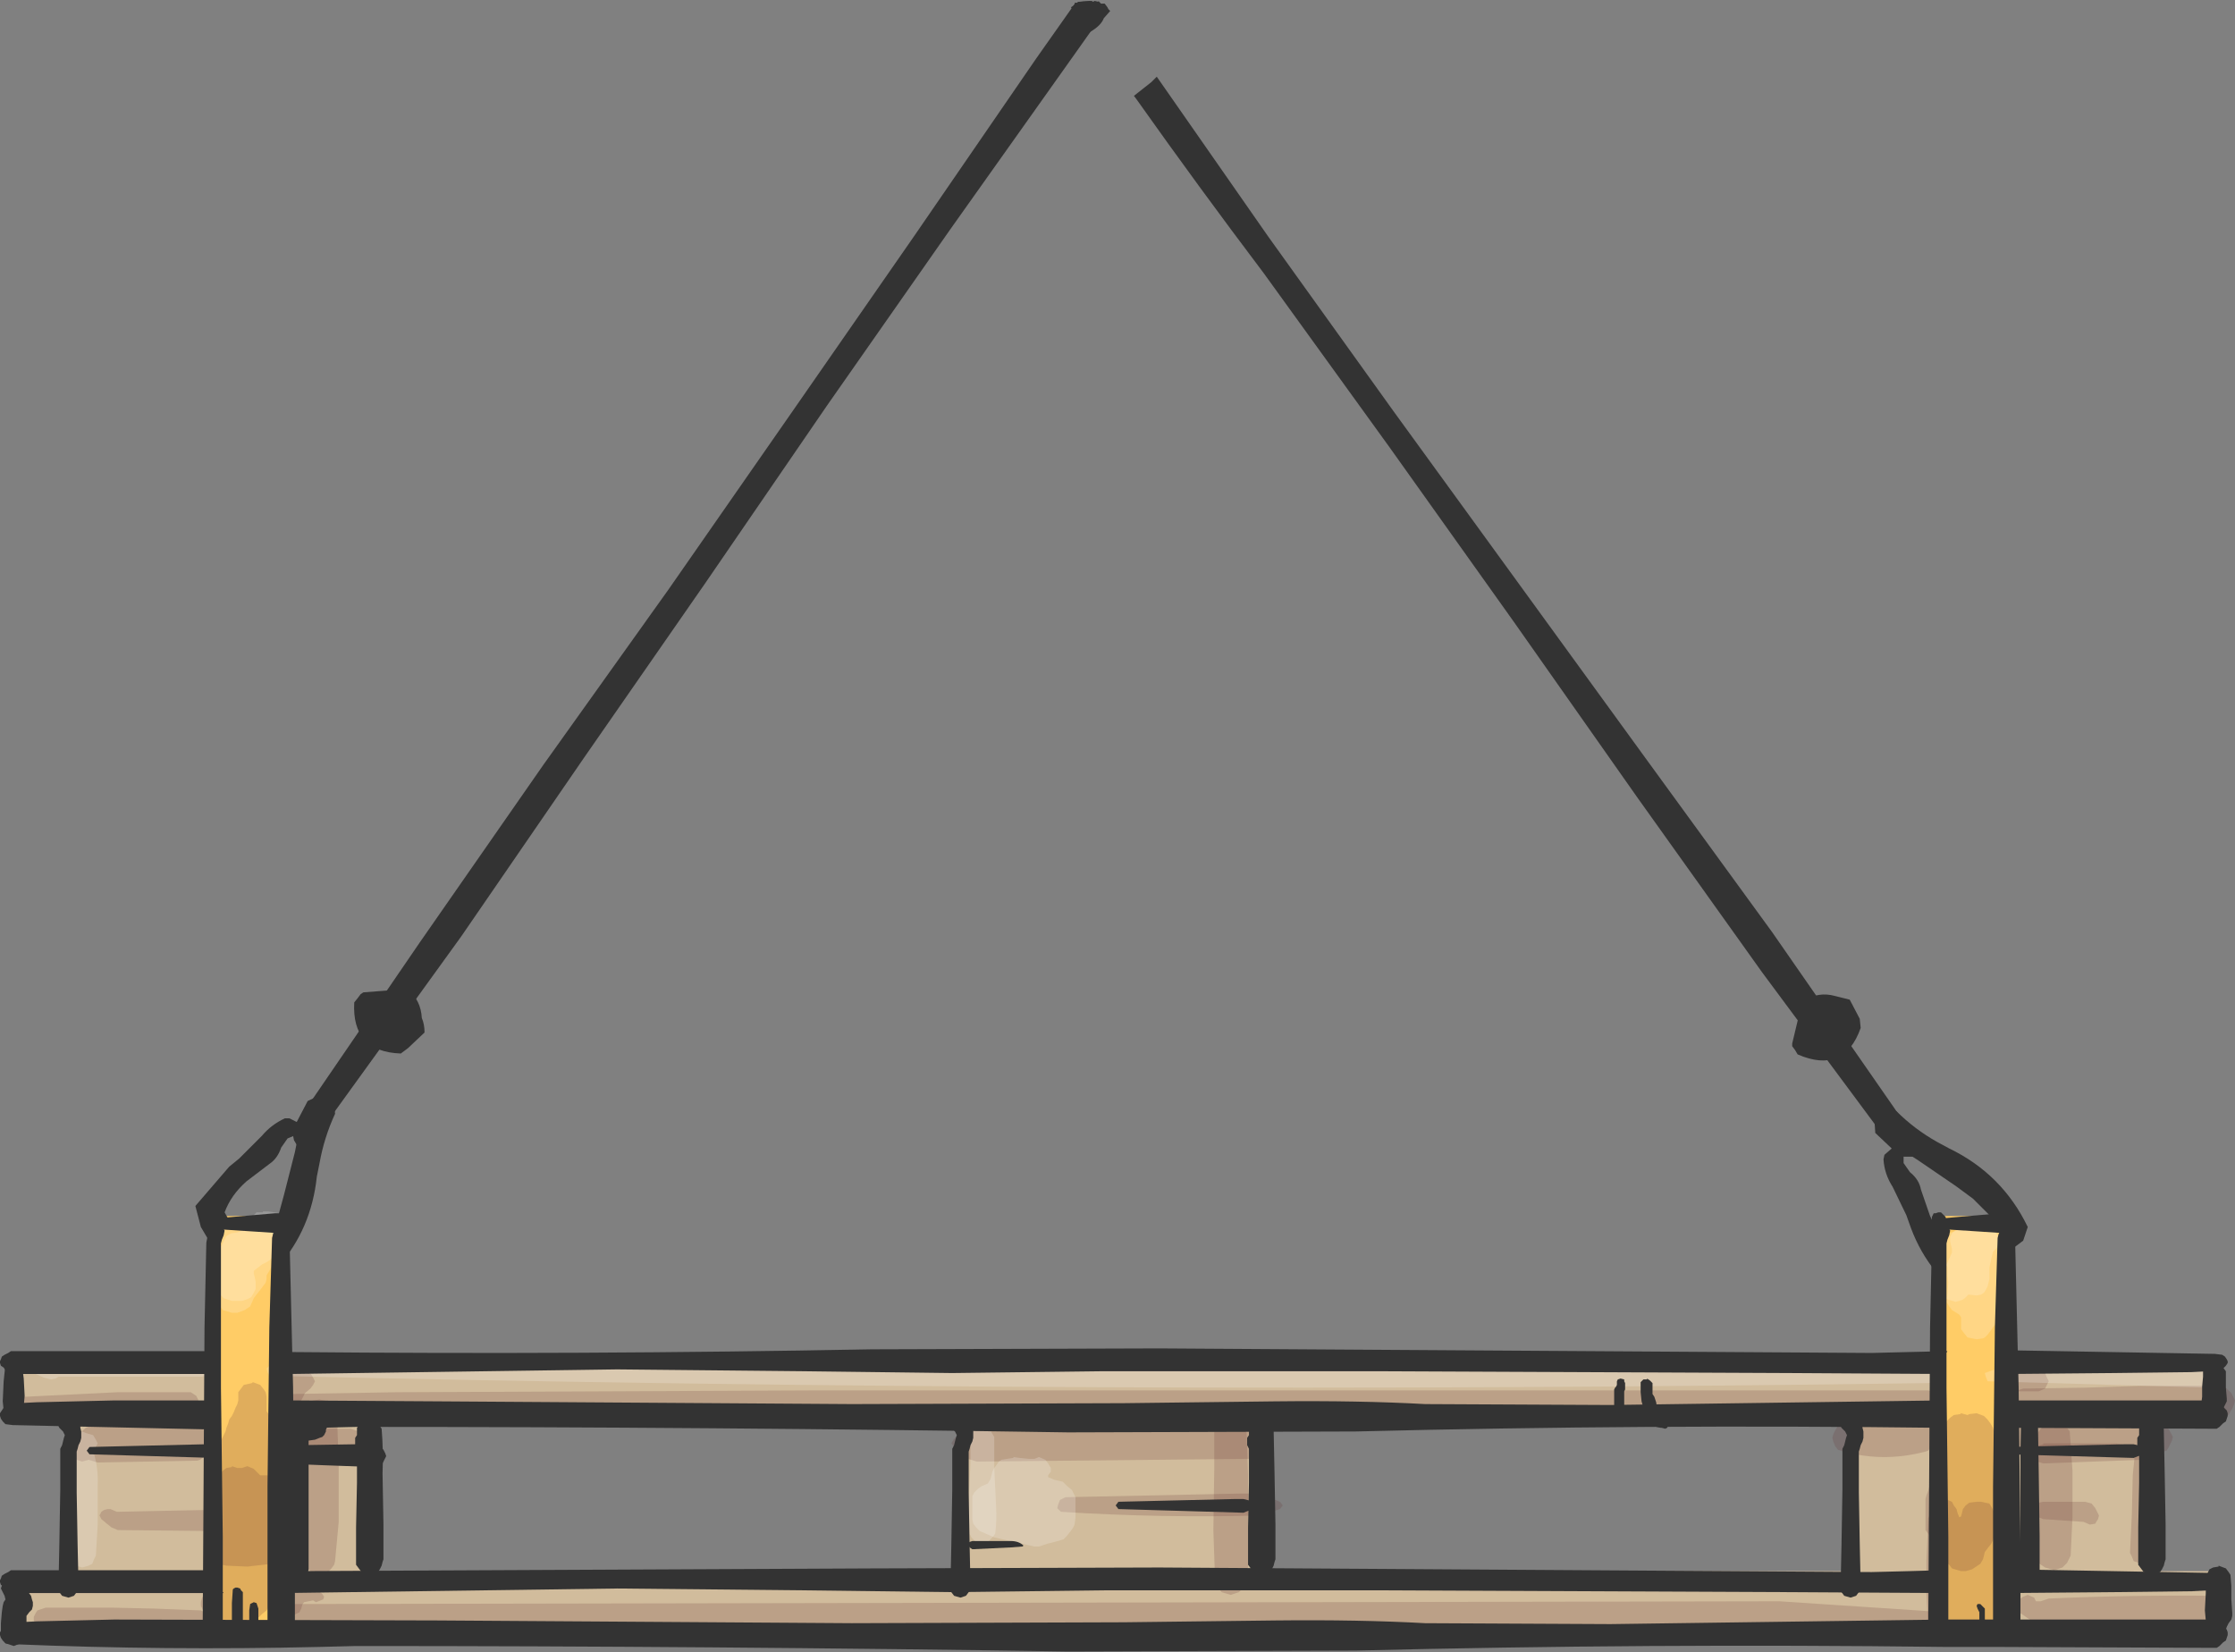 <?xml version="1.0" encoding="UTF-8" standalone="no"?>
<svg xmlns:xlink="http://www.w3.org/1999/xlink" height="90.5px" width="122.4px" xmlns="http://www.w3.org/2000/svg">
  <rect width="100%" height="100%" fill="#808080" stroke="none"/>
  <g transform="matrix(1.0, 0.0, 0.0, 1.0, 61.75, 46.45)">
    <path d="M59.4 31.55 L-60.8 31.55 -60.8 27.95 59.4 27.95 59.4 31.55" fill="#d1bc9c" fill-rule="evenodd" stroke="none"/>
    <path d="M59.4 43.2 L-60.8 43.2 -60.8 39.6 59.4 39.6 59.4 43.2" fill="#d1bc9c" fill-rule="evenodd" stroke="none"/>
    <path d="M-41.9 30.0 L-41.9 41.85 -58.0 41.85 -58.0 30.0 -41.9 30.0" fill="#d1bc9c" fill-rule="evenodd" stroke="none"/>
    <path d="M6.75 40.0 L-8.9 40.0 -8.9 30.0 6.75 30.0 6.75 40.0" fill="#d1bc9c" fill-rule="evenodd" stroke="none"/>
    <path d="M56.1 41.85 L40.0 41.85 40.0 30.0 56.1 30.0 56.1 41.85" fill="#d1bc9c" fill-rule="evenodd" stroke="none"/>
    <path d="M-46.8 20.15 L-46.8 42.8 -49.9 42.8 -49.9 20.15 -46.8 20.15" fill="#ffcc66" fill-rule="evenodd" stroke="none"/>
    <path d="M47.85 20.15 L47.85 42.8 44.75 42.8 44.75 20.15 47.85 20.15" fill="#ffcc66" fill-rule="evenodd" stroke="none"/>
    <path d="M-61.45 30.1 L-55.3 29.8 -51.3 29.8 -51.0 30.0 -50.9 30.2 -50.85 30.4 -50.95 30.6 -51.05 30.7 -51.3 30.8 -55.3 30.75 -61.45 30.6 -61.55 30.4 -61.6 30.2 -61.45 30.1" fill="#663333" fill-opacity="0.2" fill-rule="evenodd" stroke="none"/>
    <path d="M44.2 29.8 L44.35 30.05 44.45 30.25 44.4 30.45 44.35 30.65 44.25 30.8 44.15 30.9 43.85 30.95 -14.2 30.95 -17.3 31.0 Q-31.75 31.3 -46.15 30.65 L-46.35 30.45 -46.35 30.25 -46.2 30.05 -45.95 29.9 -40.0 29.8 -17.3 29.7 -11.65 29.7 43.85 29.7 44.2 29.8" fill="#663333" fill-opacity="0.2" fill-rule="evenodd" stroke="none"/>
    <path d="M60.2 29.6 L60.45 29.85 60.55 30.05 60.65 30.25 60.6 30.45 60.5 30.7 60.4 30.85 60.3 31.05 60.15 31.05 Q54.6 31.25 49.05 31.05 L48.6 30.9 48.4 30.7 48.2 30.55 47.5 30.35 47.45 30.25 47.6 30.2 48.3 30.05 48.55 29.85 48.75 29.7 49.05 29.6 52.45 29.55 55.55 29.45 59.8 29.45 60.2 29.6" fill="#663333" fill-opacity="0.2" fill-rule="evenodd" stroke="none"/>
    <path d="M49.75 41.25 L50.0 41.25 50.45 41.1 Q55.0 40.9 59.5 40.95 L59.85 41.1 60.05 41.3 60.2 41.55 60.2 41.75 60.15 41.95 60.0 42.15 59.8 42.3 59.5 42.35 50.3 42.35 49.9 42.5 49.55 42.35 48.9 41.9 48.8 41.75 48.8 41.5 48.85 41.3 48.9 41.1 49.05 41.0 49.3 40.9 49.65 41.05 49.75 41.25" fill="#663333" fill-opacity="0.2" fill-rule="evenodd" stroke="none"/>
    <path d="M44.15 42.05 L44.15 42.25 44.05 42.35 39.4 42.8 -45.65 42.8 -45.95 42.75 -46.35 42.6 -46.5 42.4 -46.55 42.2 -46.55 41.95 -46.5 41.75 -46.35 41.6 -46.2 41.55 -45.95 41.45 -45.65 41.45 -45.65 41.4 35.7 41.25 44.0 41.8 44.15 42.05" fill="#663333" fill-opacity="0.2" fill-rule="evenodd" stroke="none"/>
    <path d="M-53.3 41.65 L-50.75 41.75 -50.45 41.9 -50.35 42.1 -50.3 42.3 -50.4 42.5 -50.5 42.6 -50.75 42.7 -53.3 42.8 -55.55 42.85 -59.25 42.85 -59.7 42.7 -59.8 42.5 -59.9 42.3 -59.9 42.1 -59.8 41.9 -59.7 41.75 -59.55 41.7 -59.25 41.6 -55.55 41.6 -53.3 41.65" fill="#663333" fill-opacity="0.2" fill-rule="evenodd" stroke="none"/>
    <path d="M-50.1 36.4 L-50.0 36.65 -49.9 36.85 -50.0 37.05 -50.1 37.25 -50.45 37.4 -55.3 37.35 -55.65 37.2 -55.9 37.0 -56.2 36.75 -56.3 36.55 -56.2 36.35 -56.05 36.25 -55.85 36.2 -55.7 36.2 -55.35 36.35 -53.0 36.3 -50.45 36.25 -50.1 36.4" fill="#663333" fill-opacity="0.2" fill-rule="evenodd" stroke="none"/>
    <path d="M-44.25 30.2 L-43.75 30.3 -43.55 30.55 -43.4 30.75 -43.3 30.95 -43.2 33.7 -43.2 36.9 -43.4 39.05 -43.45 39.25 -43.6 39.45 -43.75 39.6 -43.9 39.65 -44.25 39.75 -44.75 39.6 -44.95 39.4 -45.1 39.2 -45.25 36.4 -45.2 33.25 -45.2 31.1 -45.2 30.9 -45.1 30.65 -44.95 30.45 -44.75 30.3 -44.6 30.25 -44.25 30.2" fill="#663333" fill-opacity="0.2" fill-rule="evenodd" stroke="none"/>
    <path d="M-50.4 32.1 L-50.35 32.3 -50.25 32.5 -50.25 32.75 -50.35 32.95 -50.45 33.15 -50.6 33.35 -50.8 33.5 -50.95 33.55 -56.4 33.65 -56.9 33.5 -57.25 33.6 -57.7 33.45 -57.9 33.2 -58.0 33.0 -58.0 32.8 -57.95 32.65 -57.5 32.15 -57.05 31.75 -56.75 31.6 -56.45 31.55 -56.4 31.5 -51.3 31.5 -50.8 31.65 -50.55 31.9 -50.4 32.1" fill="#663333" fill-opacity="0.2" fill-rule="evenodd" stroke="none"/>
    <path d="M-45.6 31.95 L-45.1 31.85 -45.1 31.8 -42.55 31.8 -42.1 31.95 -41.9 32.2 -41.8 32.35 -41.8 32.6 -41.8 32.8 -41.9 33.0 -42.1 33.25 -42.55 33.35 -43.8 33.45 -43.95 33.5 -44.25 33.6 -44.5 33.5 -44.65 33.45 -45.6 33.25 -45.7 33.0 -45.85 32.8 -45.85 32.6 -45.85 32.4 -45.7 32.15 -45.6 31.95" fill="#663333" fill-opacity="0.2" fill-rule="evenodd" stroke="none"/>
    <path d="M7.2 32.0 L7.35 32.25 7.45 32.45 7.4 32.65 7.35 32.85 7.3 33.1 7.05 33.3 6.85 33.45 6.5 33.45 -8.25 33.6 -8.75 33.45 -9.0 33.2 -9.25 33.0 -9.5 32.8 -9.65 32.6 -9.5 32.35 -9.25 32.15 -9.0 31.95 -8.75 31.75 -8.25 31.65 -8.25 31.6 5.95 31.7 6.95 31.8 7.2 32.0" fill="#663333" fill-opacity="0.2" fill-rule="evenodd" stroke="none"/>
    <path d="M5.65 30.8 L6.1 30.95 6.35 31.15 6.5 31.4 6.6 34.35 6.6 37.75 6.6 40.1 6.5 40.3 6.35 40.5 6.1 40.75 5.65 40.9 5.15 40.75 4.95 40.5 4.8 40.3 4.7 37.35 4.75 33.95 4.75 31.6 4.8 31.4 4.95 31.2 5.15 30.95 5.65 30.85 5.65 30.8" fill="#663333" fill-opacity="0.2" fill-rule="evenodd" stroke="none"/>
    <path d="M44.1 32.05 L44.2 32.25 44.2 32.45 44.1 32.65 43.95 32.85 43.85 33.0 43.7 33.05 Q41.25 33.7 38.9 32.95 L38.75 32.75 38.65 32.5 38.6 32.3 38.65 32.1 38.75 31.9 38.9 31.65 39.3 31.5 39.65 31.5 39.65 31.45 43.35 31.45 43.8 31.6 44.0 31.8 44.1 32.05" fill="#663333" fill-opacity="0.2" fill-rule="evenodd" stroke="none"/>
    <path d="M57.2 32.45 L57.1 32.65 57.0 32.85 56.9 33.0 56.75 33.05 48.75 33.15 48.25 33.0 48.05 32.8 47.9 32.6 47.9 32.35 47.9 32.15 48.0 31.95 48.1 31.75 48.25 31.6 48.4 31.55 48.75 31.5 48.75 31.45 56.4 31.45 56.8 31.6 57.0 31.8 57.15 32.05 57.25 32.25 57.2 32.45" fill="#663333" fill-opacity="0.2" fill-rule="evenodd" stroke="none"/>
    <path d="M51.15 31.5 L51.45 31.75 51.6 31.95 51.75 34.1 51.75 36.65 51.65 38.75 51.55 38.95 51.45 39.15 51.2 39.4 50.75 39.55 50.25 39.4 49.95 39.2 49.8 38.95 49.7 36.85 49.7 34.3 49.8 32.15 49.9 31.95 50.05 31.75 50.25 31.5 50.7 31.4 50.75 31.4 51.15 31.5" fill="#663333" fill-opacity="0.2" fill-rule="evenodd" stroke="none"/>
    <path d="M55.9 32.8 L56.1 34.9 56.1 37.05 56.2 38.55 56.1 38.75 55.95 38.95 55.8 39.1 55.55 39.2 55.1 39.05 55.0 38.8 54.9 38.6 55.0 36.5 55.05 34.35 55.2 32.85 55.3 32.7 55.55 32.6 55.7 32.6 55.9 32.8" fill="#663333" fill-opacity="0.2" fill-rule="evenodd" stroke="none"/>
    <path d="M55.95 32.95 L56.1 33.15 55.95 33.35 55.55 33.5 50.15 33.7 49.8 33.6 49.65 33.35 49.6 33.15 49.65 32.95 49.8 32.75 50.15 32.65 50.15 32.6 54.15 32.6 55.95 32.95" fill="#663333" fill-opacity="0.2" fill-rule="evenodd" stroke="none"/>
    <path d="M52.8 35.9 L53.0 36.15 53.1 36.35 53.2 36.55 53.15 36.75 53.05 36.9 53.0 37.0 52.7 37.05 52.35 36.9 50.15 36.75 49.75 36.6 49.3 36.4 49.35 36.25 49.6 36.0 49.9 35.85 50.15 35.8 52.45 35.8 52.8 35.9" fill="#663333" fill-opacity="0.2" fill-rule="evenodd" stroke="none"/>
    <path d="M6.8 35.35 L7.35 35.4 7.7 35.55 8.35 35.8 8.5 36.0 8.35 36.2 7.7 36.4 7.35 36.55 Q1.85 36.7 -3.65 36.35 L-3.85 36.15 -3.8 35.95 -3.7 35.7 -3.4 35.55 6.15 35.35 6.8 35.35" fill="#663333" fill-opacity="0.2" fill-rule="evenodd" stroke="none"/>
    <path d="M-45.05 28.6 L-44.75 28.75 -44.6 29.0 -44.5 29.2 -44.6 29.4 -44.75 29.6 -45.05 29.85 -45.15 30.05 -45.25 30.25 -45.3 30.4 -45.35 30.45 -45.65 30.55 -46.0 30.4 -46.15 30.2 -46.2 29.95 -46.2 29.75 -46.2 29.55 -46.2 29.1 -46.2 28.9 -46.15 28.7 -46.0 28.5 -45.65 28.4 -45.65 28.35 -45.3 28.5 -45.05 28.6" fill="#663333" fill-opacity="0.2" fill-rule="evenodd" stroke="none"/>
    <path d="M47.9 29.2 L47.9 28.95 47.9 28.75 47.9 28.55 47.95 28.35 48.1 28.2 48.2 28.15 48.45 28.1 48.45 28.05 48.75 28.05 49.1 28.2 49.3 28.4 49.45 28.5 49.9 28.6 50.25 28.75 50.35 29.0 50.45 29.2 50.35 29.4 50.25 29.6 49.9 29.75 49.05 29.75 48.75 29.75 48.45 29.75 48.1 29.6 47.9 29.4 47.9 29.2" fill="#663333" fill-opacity="0.2" fill-rule="evenodd" stroke="none"/>
    <path d="M-44.0 41.0 L-44.05 41.15 -44.45 41.3 -44.6 41.2 -45.1 41.3 -45.2 41.45 -45.25 41.65 -45.35 41.85 -45.65 42.0 -46.0 41.85 -46.05 41.65 -46.15 41.45 -46.2 41.25 -46.2 41.0 -46.2 40.8 -46.15 40.6 -46.0 40.4 -45.65 40.3 -45.65 40.25 -45.3 40.35 -44.35 40.6 -44.1 40.85 -44.0 41.0" fill="#663333" fill-opacity="0.2" fill-rule="evenodd" stroke="none"/>
    <path d="M-48.75 33.95 L-48.5 33.95 -48.2 33.85 -47.85 34.0 -47.65 34.2 -47.5 34.35 -47.35 34.35 -47.05 34.35 -46.65 34.5 -46.45 34.75 -46.35 34.95 -46.3 35.15 -46.3 35.35 -46.3 35.55 -46.2 35.75 -46.05 36.0 Q-45.95 36.4 -46.0 36.85 L-46.0 37.9 -46.05 39.2 -46.05 39.6 -46.15 39.8 -46.3 40.05 -46.3 40.25 -46.35 40.45 -46.6 40.85 -46.75 41.1 -46.9 41.3 -47.15 41.75 -47.4 41.95 -47.55 42.1 -47.95 42.25 -48.15 42.35 -49.35 42.5 -49.6 42.5 -50.1 42.35 -50.35 42.15 -50.55 41.95 -50.65 41.7 -50.75 41.5 -50.75 41.3 -50.7 41.1 -50.6 40.9 -50.4 40.65 -49.85 40.45 -49.8 40.25 -49.9 40.05 -50.2 39.8 -50.35 39.6 -50.35 39.2 -50.35 38.75 -50.35 38.1 -50.35 37.9 -50.2 37.5 -50.05 37.05 -49.85 36.4 -49.75 36.2 -49.75 35.8 -49.75 35.35 -49.75 34.7 -49.75 34.5 -49.7 34.3 -49.55 34.1 -49.35 33.95 -49.05 33.9 -49.05 33.85 -48.75 33.95" fill="#663333" fill-opacity="0.2" fill-rule="evenodd" stroke="none"/>
    <path d="M-48.85 30.65 L-48.75 30.45 -48.7 30.25 -48.7 30.05 -48.7 29.8 -48.55 29.6 -48.4 29.4 -47.95 29.3 -47.9 29.25 -47.5 29.4 -47.3 29.65 -47.2 29.8 -47.15 30.05 -47.15 30.25 -47.15 30.45 -47.15 30.65 -47.15 30.85 -46.95 31.1 -46.7 31.3 -46.65 31.5 -46.55 31.75 -46.5 31.95 -46.5 34.1 -46.5 36.65 -46.65 38.75 -46.75 38.95 -46.9 39.2 -48.2 39.35 -49.35 39.3 -49.85 39.2 -49.95 38.95 -50.25 38.75 -50.4 38.55 -50.4 37.25 -50.4 35.8 -50.4 34.1 -50.35 33.85 -50.25 33.65 -50.2 33.45 -50.05 33.0 -49.9 32.8 -49.75 32.6 -49.6 32.35 -49.5 32.15 -49.4 31.95 -49.35 31.75 -49.25 31.5 -49.2 31.3 -49.05 31.1 -48.95 30.9 -48.85 30.65" fill="#663333" fill-opacity="0.2" fill-rule="evenodd" stroke="none"/>
    <path d="M44.15 36.05 L44.3 35.85 44.5 35.7 44.75 35.65 44.8 35.65 45.15 35.8 45.25 36.0 45.4 36.2 45.45 36.4 45.55 36.65 45.65 36.6 45.7 36.4 45.75 36.2 45.9 36.0 46.1 35.85 46.5 35.8 46.75 35.8 47.2 35.9 47.35 36.15 47.45 36.35 47.5 36.55 47.55 36.75 47.55 37.0 47.55 37.2 47.55 37.4 47.55 37.6 47.65 37.85 47.75 38.05 47.85 38.9 47.8 39.95 47.8 40.6 47.8 41.0 47.8 41.2 47.7 41.45 47.55 41.65 47.55 41.85 47.55 42.1 47.55 42.3 47.45 42.5 47.3 42.7 47.2 42.85 47.1 42.9 46.75 43.0 46.25 42.85 46.05 42.65 45.65 42.7 45.2 42.65 45.05 42.85 44.85 43.1 44.5 43.2 44.05 43.1 43.85 42.85 43.75 40.75 43.75 39.05 43.85 36.7 43.95 36.5 44.05 36.25 44.15 36.05" fill="#663333" fill-opacity="0.2" fill-rule="evenodd" stroke="none"/>
    <path d="M45.25 31.05 L45.6 31.0 45.65 30.95 46.0 31.05 46.1 31.0 46.5 30.95 46.9 31.1 47.1 31.3 47.25 31.5 47.4 31.75 47.45 31.95 47.5 32.15 47.55 32.35 47.6 32.6 47.75 32.8 47.85 33.65 47.8 34.7 47.8 36.0 47.8 36.4 47.7 36.85 47.6 37.05 47.55 37.25 47.45 37.7 47.4 37.9 47.3 38.1 47.1 38.35 46.95 38.55 46.9 38.75 46.85 38.95 46.7 39.2 46.4 39.4 46.25 39.5 45.9 39.6 45.65 39.6 45.15 39.45 45.0 39.25 44.7 39.05 44.55 38.8 44.55 38.6 44.55 38.4 44.55 38.2 44.55 37.95 44.5 37.9 44.0 37.75 43.85 37.55 43.7 37.35 43.7 36.9 43.7 36.7 43.7 36.5 43.7 36.05 43.7 35.65 43.75 35.45 43.85 35.2 43.9 35.0 44.0 34.8 44.0 34.55 44.0 34.35 44.0 34.15 44.05 33.95 44.15 33.75 44.25 33.5 44.3 33.3 44.3 33.1 44.3 32.9 44.4 32.65 44.5 32.45 44.55 32.25 44.55 32.0 44.55 31.8 44.7 31.6 44.85 31.4 45.05 31.2 45.25 31.05" fill="#663333" fill-opacity="0.2" fill-rule="evenodd" stroke="none"/>
    <path d="M-47.0 20.8 L-46.85 21.05 -46.8 21.25 -46.75 21.45 -46.7 21.65 -46.7 21.9 -46.7 22.1 -46.8 22.3 -46.9 22.5 -47.1 22.65 -47.4 22.8 -47.85 23.15 -47.85 23.3 -47.8 23.5 -47.75 23.75 -47.75 23.95 -47.75 24.15 -47.85 24.35 -48.0 24.6 -48.2 24.7 -48.5 24.8 -49.05 24.8 -49.5 24.65 -49.7 24.45 -49.85 24.25 -49.95 24.0 -50.1 23.8 -50.2 23.6 -50.25 23.4 -50.4 23.15 -50.4 22.95 -50.4 22.75 -50.4 22.5 -50.4 22.3 -50.4 22.1 -50.35 21.9 -50.25 21.7 -49.9 21.25 -49.5 20.9 -49.4 20.85 -49.05 20.75 -48.75 20.75 -48.5 20.7 -47.35 20.7 -47.0 20.8" fill="#ffffff" fill-opacity="0.2" fill-rule="evenodd" stroke="none"/>
    <path d="M-46.2 20.05 L-45.85 20.2 -45.7 20.4 -45.6 20.6 -45.5 20.8 -45.55 21.0 -45.8 21.15 -46.2 21.3 -46.8 21.45 -46.8 21.65 -46.8 21.9 -46.85 22.1 -46.85 22.3 -46.9 22.75 -46.9 22.95 -47.0 23.15 -47.15 23.4 -47.15 23.6 -47.2 23.8 -47.35 24.0 -47.5 24.2 -47.7 24.45 -47.85 24.65 -48.05 25.1 -48.35 25.3 -48.75 25.45 -49.05 25.45 -49.55 25.3 -49.7 25.1 -49.8 24.85 -49.9 24.65 -50.05 24.45 -50.2 24.25 -50.2 24.0 -50.2 23.8 -50.2 23.6 -50.15 23.4 -50.1 22.95 -50.05 22.75 -49.9 22.5 -49.85 22.3 -49.75 22.1 -49.7 21.9 -49.55 21.65 -49.45 21.45 -49.35 21.25 -49.1 21.1 -48.75 21.05 -48.5 20.95 -48.4 20.75 -48.25 20.55 -48.1 20.35 -47.9 20.15 -47.7 19.95 -47.35 19.95 -47.35 19.9 -47.05 19.9 -46.7 19.95 -46.2 20.05" fill="#ffffff" fill-opacity="0.2" fill-rule="evenodd" stroke="none"/>
    <path d="M44.55 21.45 L44.65 21.25 44.8 21.15 45.4 20.95 45.6 20.8 45.75 20.7 45.9 20.65 46.2 20.6 46.2 20.55 46.55 20.7 46.75 20.9 46.9 21.05 46.95 21.05 47.35 20.95 47.75 21.1 47.95 21.35 48.1 21.55 48.15 21.75 48.2 21.95 48.2 22.4 48.2 22.6 48.15 22.8 48.05 23.0 47.85 23.85 47.8 24.3 47.8 25.15 47.8 25.55 47.75 25.75 47.25 26.45 47.1 26.65 46.95 26.8 46.85 26.85 46.5 26.9 46.0 26.8 45.8 26.55 45.65 26.35 45.65 26.15 45.65 25.95 45.65 25.7 45.55 25.55 45.15 25.3 45.0 25.1 44.85 24.85 44.9 24.45 44.95 23.8 44.9 23.4 44.9 22.95 44.8 22.75 44.55 22.5 44.45 22.3 44.4 22.1 44.45 21.9 44.55 21.65 44.55 21.45" fill="#ffffff" fill-opacity="0.2" fill-rule="evenodd" stroke="none"/>
    <path d="M45.05 21.3 L45.15 21.1 45.35 20.9 45.55 20.75 45.9 20.7 46.75 20.7 47.2 20.8 47.55 21.05 47.65 21.25 47.75 21.45 47.7 21.65 47.6 21.9 47.4 22.1 47.35 22.3 47.3 22.5 47.25 22.75 47.2 22.95 47.2 23.15 47.2 23.4 47.2 23.6 47.15 23.8 47.1 24.0 47.0 24.2 46.9 24.35 46.75 24.45 46.5 24.5 46.05 24.45 45.85 24.65 45.7 24.75 45.35 24.85 44.85 24.7 44.7 24.5 44.6 24.3 44.5 24.1 44.5 23.85 44.5 23.65 44.55 23.45 44.55 23.25 44.7 23.0 44.85 22.8 44.95 22.6 45.15 22.15 45.15 21.95 45.1 21.75 45.05 21.55 45.05 21.3" fill="#ffffff" fill-opacity="0.2" fill-rule="evenodd" stroke="none"/>
    <path d="M-50.2 28.05 L-50.05 28.25 -50.15 28.45 -50.25 28.7 -50.35 28.85 -50.45 28.9 -50.75 28.95 -58.55 28.95 -58.7 29.05 -58.95 29.1 -59.35 29.0 -59.8 28.8 -60.2 28.7 -60.3 28.45 -60.3 28.25 -60.25 28.05 -60.1 27.95 -59.8 27.85 -59.25 27.85 -58.9 27.9 -58.75 27.9 -58.7 27.85 -58.4 27.75 -52.75 27.75 -52.75 27.7 -50.75 27.7 -50.4 27.85 -50.2 28.05" fill="#ffffff" fill-opacity="0.2" fill-rule="evenodd" stroke="none"/>
    <path d="M44.7 28.35 L44.8 28.55 44.8 28.75 44.7 28.95 44.6 29.1 44.5 29.2 44.2 29.25 43.85 29.3 Q-1.65 29.95 -47.0 28.9 L-47.1 28.7 -47.15 28.5 -47.0 28.35 -46.8 28.3 -34.9 27.9 17.0 27.9 42.5 27.7 44.55 28.1 44.7 28.35" fill="#ffffff" fill-opacity="0.2" fill-rule="evenodd" stroke="none"/>
    <path d="M59.6 28.4 L59.75 28.6 59.8 28.85 59.8 29.05 59.7 29.25 59.65 29.4 59.5 29.45 59.25 29.55 47.1 29.2 47.0 28.95 46.95 28.75 Q48.45 28.15 50.15 28.2 L56.4 28.25 59.25 28.25 59.6 28.4" fill="#ffffff" fill-opacity="0.2" fill-rule="evenodd" stroke="none"/>
    <path d="M-56.5 32.4 L-56.4 32.6 -56.5 32.8 -56.65 33.0 Q-56.35 33.95 -56.4 34.95 L-56.4 37.05 -56.5 38.75 -56.6 38.95 -56.7 39.2 -56.9 39.3 -57.25 39.4 -57.75 39.25 -57.95 39.05 -58.1 38.8 -58.1 37.1 -58.1 35.0 -58.2 33.1 -58.1 32.85 -58.05 32.65 -57.9 32.45 -57.7 32.1 -57.55 32.05 -57.3 32.0 -57.25 31.95 -57.0 32.05 -56.65 32.15 -56.5 32.4" fill="#ffffff" fill-opacity="0.2" fill-rule="evenodd" stroke="none"/>
    <path d="M-7.3 32.25 L-7.3 33.95 -7.2 36.05 Q-7.15 36.8 -7.25 37.55 L-7.4 37.75 -7.6 37.95 -7.95 38.1 -8.35 37.95 -8.55 37.75 -8.65 37.55 -8.7 35.85 -8.6 33.7 -8.6 32.25 -8.5 32.05 -8.35 31.8 -7.95 31.7 -7.95 31.65 -7.6 31.8 -7.45 32.0 -7.3 32.25" fill="#ffffff" fill-opacity="0.2" fill-rule="evenodd" stroke="none"/>
    <path d="M-7.05 33.6 L-6.9 33.5 -6.6 33.45 -6.25 33.4 -6.25 33.35 -5.9 33.4 -5.4 33.45 -5.1 33.45 -4.85 33.35 -4.5 33.5 -4.35 33.7 -4.2 33.95 -4.2 34.15 -4.35 34.35 -4.35 34.45 -4.0 34.6 -3.55 34.7 -3.3 34.95 -3.05 35.15 -2.95 35.35 -2.85 35.55 -2.85 35.8 -2.85 36.0 -2.85 36.4 -2.85 36.65 -2.9 37.05 -3.0 37.25 -3.15 37.45 -3.35 37.7 -3.5 37.85 -3.65 37.9 -4.0 38.0 -4.4 38.1 -4.85 38.25 -5.1 38.25 -7.3 37.75 -8.1 37.4 -8.3 37.2 -8.45 37.0 -8.5 36.75 -8.5 36.55 -8.5 36.15 -8.5 35.9 -8.5 35.5 -8.4 35.3 -8.2 35.1 -8.0 34.95 -7.65 34.8 -7.5 34.55 -7.45 34.35 -7.4 34.15 -7.3 33.95 -7.15 33.75 -7.05 33.6" fill="#ffffff" fill-opacity="0.2" fill-rule="evenodd" stroke="none"/>
    <path d="M44.75 43.75 Q28.6 43.55 12.5 43.95 L-3.25 44.0 Q-22.75 43.7 -42.25 43.7 L-44.25 43.75 Q-52.65 43.95 -61.05 43.6 L-61.45 43.55 -61.6 43.4 -61.7 43.25 -61.75 43.1 -61.75 42.95 -61.65 42.8 -61.55 42.65 -61.45 42.55 -61.3 42.5 -60.75 42.4 -59.75 42.35 -55.5 42.25 -37.75 42.3 -15.1 42.45 -0.2 42.4 8.1 42.3 Q12.7 42.25 16.3 42.45 L26.45 42.5 44.75 42.25 52.0 42.25 59.25 42.25 59.7 42.35 59.95 42.45 60.05 42.65 60.2 42.8 60.25 42.95 60.25 43.1 60.2 43.25 60.15 43.4 60.0 43.5 59.8 43.7 59.65 43.8 59.25 43.8 47.5 43.75 45.5 43.75 44.75 43.75" fill="#333333" fill-rule="evenodd" stroke="none"/>
    <path d="M-46.45 40.75 L-46.25 40.55 -46.1 40.35 -46.0 40.2 -45.95 40.0 -45.85 39.8 -45.8 39.65 -45.8 39.6 -14.0 39.45 1.75 39.4 40.75 39.65 42.75 39.6 44.5 39.55 44.5 40.05 44.55 40.25 44.65 40.45 44.7 40.65 44.8 40.8 36.25 40.75 13.6 40.65 -1.3 40.65 -9.6 40.75 -17.8 40.65 -27.95 40.55 -46.25 40.8 -46.55 40.8 -46.45 40.75 M-49.7 40.55 L-49.55 40.75 -49.5 40.8 -53.5 40.8 -60.75 40.8 -61.2 40.7 -61.45 40.6 -61.55 40.45 -61.7 40.35 -61.75 40.2 -61.75 40.1 -61.7 40.0 -61.65 39.85 -61.5 39.75 -61.3 39.65 -61.15 39.55 -60.75 39.55 -50.0 39.55 -50.0 39.65 -50.0 39.8 -49.95 40.0 -49.85 40.2 -49.8 40.35 -49.7 40.55 M59.95 40.55 L59.8 40.55 59.25 40.65 58.25 40.7 54.0 40.75 48.15 40.8 48.25 40.65 48.35 40.45 48.45 40.25 48.45 39.5 59.55 39.7 59.95 39.75 60.1 39.85 60.2 40.0 60.25 40.1 60.25 40.2 60.15 40.35 60.05 40.45 59.95 40.55" fill="#333333" fill-rule="evenodd" stroke="none"/>
    <path d="M44.5 30.25 L44.5 31.75 Q28.5 31.55 12.5 31.95 L-3.25 32.0 Q-22.75 31.7 -42.25 31.7 L-44.25 31.75 -45.7 31.75 -45.7 31.0 -45.7 30.25 -37.75 30.3 -15.1 30.45 -0.2 30.4 8.1 30.3 Q12.7 30.25 16.3 30.45 L26.45 30.5 44.5 30.25 M48.55 31.75 L48.55 30.25 52.0 30.25 59.25 30.25 59.7 30.35 59.95 30.45 60.05 30.65 60.2 30.8 60.25 30.95 60.25 31.1 60.2 31.25 60.15 31.4 60.0 31.5 59.8 31.7 59.65 31.8 59.25 31.8 48.55 31.75 M-61.45 30.55 L-61.3 30.5 -60.75 30.4 -59.75 30.35 -55.5 30.25 -49.75 30.25 -49.75 30.8 -49.75 31.85 -61.05 31.6 -61.45 31.55 -61.6 31.4 -61.7 31.25 -61.75 31.1 -61.75 30.95 -61.65 30.8 -61.55 30.65 -61.45 30.55" fill="#333333" fill-rule="evenodd" stroke="none"/>
    <path d="M-49.75 27.55 L-49.75 28.8 -53.5 28.8 -60.75 28.8 -61.2 28.7 -61.45 28.6 -61.55 28.45 -61.7 28.35 -61.75 28.2 -61.75 28.1 -61.7 28.0 -61.65 27.85 -61.5 27.75 -61.3 27.65 -61.15 27.55 -60.75 27.55 -49.75 27.55 M-45.75 28.8 L-45.8 27.6 Q-29.85 27.75 -14.0 27.45 L1.75 27.4 40.75 27.65 42.75 27.6 44.9 27.55 44.8 27.7 44.7 27.9 44.65 28.05 44.55 28.25 44.5 28.45 44.5 28.8 36.25 28.75 13.6 28.65 -1.3 28.65 -9.6 28.75 -17.8 28.65 -27.95 28.55 -45.75 28.8 M59.95 28.55 L59.8 28.55 59.25 28.65 58.25 28.7 54.0 28.75 48.45 28.8 48.4 28.05 48.25 27.85 48.05 27.5 59.55 27.7 59.95 27.75 60.1 27.85 60.2 28.0 60.25 28.1 60.25 28.2 60.15 28.35 60.05 28.45 59.95 28.55" fill="#333333" fill-rule="evenodd" stroke="none"/>
    <path d="M-61.0 28.0 L-60.7 28.15 -60.55 28.3 -60.45 29.05 -60.4 30.0 -60.5 31.15 -60.55 31.3 -60.65 31.4 -60.75 31.5 -61.0 31.55 -61.35 31.45 -61.5 31.25 -61.6 30.3 -61.55 29.2 -61.45 28.25 -61.3 28.15 -61.25 28.1 -61.0 28.05 -61.0 28.0" fill="#333333" fill-rule="evenodd" stroke="none"/>
    <path d="M-61.25 40.1 L-61.25 40.05 -60.95 40.2 -60.7 40.4 -60.45 40.55 -60.2 40.75 -60.05 40.95 -60.0 41.15 -59.95 41.3 -59.95 41.5 -60.0 41.7 -60.15 41.85 -60.3 42.05 -60.3 42.25 -60.3 42.45 -60.3 42.65 -60.3 42.8 -60.35 43.2 -60.45 43.35 -60.6 43.55 -61.0 43.7 -61.45 43.55 -61.55 43.4 -61.7 43.2 -61.7 42.8 -61.7 42.45 -61.65 41.85 -61.6 41.5 -61.55 41.3 -61.45 41.15 -61.5 40.95 -61.6 40.75 -61.7 40.55 -61.65 40.4 -61.55 40.2 -61.25 40.1" fill="#333333" fill-rule="evenodd" stroke="none"/>
    <path d="M60.15 29.0 L60.15 29.55 60.2 30.15 60.2 30.3 60.1 30.5 60.0 30.7 59.9 30.8 59.8 30.85 59.5 30.95 59.05 30.8 58.95 30.65 58.8 30.45 58.85 30.05 58.85 29.5 58.9 28.95 58.9 28.75 58.9 28.55 59.0 28.4 59.15 28.25 59.25 28.2 59.5 28.15 59.8 28.25 60.0 28.45 60.15 28.65 60.15 29.0" fill="#333333" fill-rule="evenodd" stroke="none"/>
    <path d="M59.45 39.4 L59.75 39.35 59.75 39.3 60.15 39.45 60.3 39.65 60.4 39.8 60.45 40.4 60.45 41.15 60.5 41.9 60.5 42.05 60.45 42.25 60.3 42.45 60.2 42.65 60.15 42.8 60.0 42.9 59.75 43.0 59.45 42.9 59.25 42.7 59.2 42.5 59.05 42.3 59.0 41.75 59.05 40.8 59.05 39.9 59.15 39.7 59.25 39.5 59.45 39.4" fill="#333333" fill-rule="evenodd" stroke="none"/>
    <path d="M-57.35 31.55 L-57.35 31.75 -57.3 31.95 -57.3 32.15 -57.3 32.3 -57.35 32.5 -57.45 32.7 -57.5 32.9 -57.55 33.05 -57.55 35.3 -57.5 38.15 -57.45 40.4 -57.45 40.55 -57.55 40.75 -57.7 40.95 -58.0 41.05 -58.35 40.95 -58.5 40.75 -58.55 40.55 -58.5 38.15 -58.45 35.15 -58.45 32.9 -58.35 32.7 -58.3 32.5 -58.25 32.3 -58.2 32.15 -58.3 31.95 -58.5 31.75 -58.6 31.55 -58.6 31.4 -58.5 31.25 -58.45 31.2 -58.25 31.15 -57.85 31.2 -57.55 31.4 -57.35 31.55" fill="#333333" fill-rule="evenodd" stroke="none"/>
    <path d="M-40.85 31.8 Q-40.75 33.0 -40.8 34.25 L-40.75 37.05 -40.75 38.95 -40.8 39.1 -40.85 39.3 -40.95 39.5 -41.05 39.65 -41.2 39.7 -41.5 39.75 -41.95 39.65 -42.1 39.45 -42.25 39.25 -42.25 37.2 -42.2 34.75 -42.2 33.05 -42.2 32.9 -42.3 32.7 -42.3 32.5 -42.3 32.3 -42.2 32.15 -42.2 31.95 -42.2 31.75 -42.05 31.55 -41.85 31.45 -41.8 31.4 -41.5 31.35 -41.5 31.3 -41.1 31.45 -40.95 31.65 -40.85 31.8" fill="#333333" fill-rule="evenodd" stroke="none"/>
    <path d="M-49.75 32.75 L-49.75 33.3 -50.0 33.4 -56.85 33.2 -57.0 33.0 -56.85 32.8 -50.5 32.65 -50.0 32.65 -49.75 32.75" fill="#333333" fill-rule="evenodd" stroke="none"/>
    <path d="M-45.7 33.5 L-45.7 32.55 -45.5 32.65 -45.35 32.7 -42.25 32.65 -41.25 32.65 -40.95 32.75 -40.75 32.95 -40.65 33.15 -40.6 33.3 -40.7 33.5 -40.8 33.7 -41.0 33.8 -41.25 33.9 -44.0 33.8 -45.25 33.75 -45.7 33.5" fill="#333333" fill-rule="evenodd" stroke="none"/>
    <path d="M-8.7 31.4 L-8.5 31.55 -8.5 31.75 -8.45 31.95 -8.45 32.15 -8.45 32.3 -8.5 32.5 -8.6 32.7 -8.65 32.9 -8.7 33.05 -8.7 35.3 -8.65 38.15 -8.6 40.4 -8.6 40.55 -8.7 40.75 -8.85 40.95 -9.15 41.05 -9.5 40.95 -9.65 40.75 -9.7 40.55 -9.65 38.15 -9.6 35.15 -9.6 32.9 -9.5 32.7 -9.45 32.5 -9.4 32.3 -9.35 32.15 -9.45 31.95 -9.65 31.75 -9.75 31.55 -9.75 31.4 -9.65 31.25 -9.6 31.2 -9.4 31.15 -9.0 31.2 -8.7 31.4" fill="#333333" fill-rule="evenodd" stroke="none"/>
    <path d="M7.35 31.3 L7.75 31.45 7.9 31.65 8.0 31.8 8.05 34.25 8.1 37.05 8.1 38.95 8.05 39.1 8.0 39.3 7.9 39.5 7.8 39.65 7.65 39.7 7.35 39.75 6.9 39.65 6.75 39.45 6.6 39.25 6.6 37.2 6.65 34.75 6.65 33.05 6.65 32.9 6.55 32.7 6.55 32.5 6.55 32.3 6.65 32.15 6.65 31.95 6.65 31.75 6.8 31.55 7.0 31.45 7.05 31.4 7.35 31.35 7.35 31.3" fill="#333333" fill-rule="evenodd" stroke="none"/>
    <path d="M6.35 35.65 L6.75 35.75 6.9 35.95 6.9 36.15 6.8 36.25 6.6 36.3 6.35 36.4 -0.5 36.2 -0.65 36.0 -0.5 35.8 5.85 35.65 6.35 35.65" fill="#333333" fill-rule="evenodd" stroke="none"/>
    <path d="M40.05 31.4 L40.25 31.55 40.25 31.75 40.3 31.95 40.3 32.15 40.3 32.3 40.25 32.5 40.15 32.7 40.1 32.9 40.05 33.05 40.05 35.3 40.1 38.15 40.15 40.4 40.15 40.55 40.05 40.75 39.9 40.95 39.6 41.05 39.25 40.95 39.1 40.75 39.05 40.55 39.1 38.15 39.15 35.15 39.15 32.9 39.25 32.7 39.3 32.5 39.35 32.3 39.4 32.15 39.3 31.95 39.1 31.75 39.0 31.55 39.0 31.4 39.1 31.25 39.15 31.2 39.35 31.15 39.75 31.2 40.05 31.4" fill="#333333" fill-rule="evenodd" stroke="none"/>
    <path d="M56.1 31.3 L56.5 31.45 56.65 31.65 56.75 31.8 56.8 34.25 56.85 37.05 56.85 38.95 56.8 39.1 56.75 39.3 56.65 39.5 56.55 39.65 56.4 39.7 56.1 39.75 55.65 39.65 55.5 39.45 55.35 39.25 55.35 37.2 55.4 34.75 55.4 33.05 55.4 32.9 55.3 32.7 55.3 32.5 55.3 32.3 55.4 32.15 55.4 31.95 55.4 31.75 55.55 31.55 55.75 31.45 55.8 31.4 56.1 31.35 56.1 31.3" fill="#333333" fill-rule="evenodd" stroke="none"/>
    <path d="M55.1 32.65 L55.5 32.75 55.65 32.95 55.65 33.15 55.55 33.25 55.35 33.3 55.1 33.4 48.25 33.2 48.1 33.0 48.25 32.8 54.6 32.65 55.1 32.65" fill="#333333" fill-rule="evenodd" stroke="none"/>
    <path d="M-44.25 13.55 L-43.45 14.1 -43.4 14.55 Q-44.0 15.85 -44.25 17.25 L-44.4 18.0 Q-44.7 20.85 -46.5 22.9 L-46.5 22.45 -46.5 21.6 -46.55 21.1 -46.55 21.0 -46.75 20.9 -46.75 20.8 -46.8 20.75 -46.5 20.1 -46.2 19.0 -45.6 16.65 -45.4 15.65 -46.0 15.9 -46.35 16.4 Q-46.55 17.0 -47.0 17.3 L-48.25 18.25 Q-49.1 19.0 -49.45 19.95 L-49.25 20.3 Q-49.15 20.4 -49.2 20.55 L-49.25 20.5 -49.4 20.55 -49.6 20.6 -49.7 20.7 -49.85 20.8 -49.95 20.95 -49.95 21.0 -50.0 21.15 -50.05 21.2 -50.05 21.25 -50.05 21.5 -50.05 21.65 -50.1 21.85 -50.75 20.75 -51.05 19.6 -49.2 17.45 -48.65 17.0 -47.4 15.75 Q-46.9 15.15 -46.15 14.8 L-45.9 14.8 -45.5 15.0 -44.9 13.85 -44.25 13.55" fill="#333333" fill-rule="evenodd" stroke="none"/>
    <path d="M-2.0 -46.35 L-1.85 -46.35 -1.7 -46.3 -1.6 -46.3 -1.6 -46.25 -1.45 -46.25 -1.4 -46.25 -1.3 -46.25 -1.2 -46.05 -1.15 -45.95 -2.85 -43.55 -9.7 -33.9 -16.45 -24.25 -23.1 -14.55 -29.8 -4.9 -36.5 4.85 -43.4 14.4 -44.0 15.3 -44.15 15.45 -44.5 15.7 -44.75 15.95 -45.0 16.25 -45.15 16.3 -45.5 16.25 -45.65 16.0 -45.7 15.75 -45.55 15.6 -45.45 15.45 -45.4 15.25 -45.35 15.1 -45.3 14.95 -45.25 14.65 -38.75 5.15 -32.0 -4.55 -25.15 -14.15 -18.4 -23.85 -11.7 -33.5 -5.0 -43.25 -2.85 -46.3 -2.75 -46.3 -2.7 -46.35 -2.05 -46.4 -2.0 -46.35" fill="#333333" fill-rule="evenodd" stroke="none"/>
    <path d="M-38.5 10.1 L-39.4 10.95 -39.8 11.25 Q-42.5 11.15 -42.35 8.45 L-42.15 8.2 -42.0 8.0 -41.85 7.9 -40.55 7.8 -39.4 7.75 Q-38.7 8.35 -38.65 9.3 -38.5 9.65 -38.5 10.1" fill="#333333" fill-rule="evenodd" stroke="none"/>
    <path d="M42.5 16.65 L42.5 17.25 42.85 17.75 Q43.35 18.15 43.45 18.7 L43.95 20.15 44.25 20.75 44.25 20.8 44.25 20.85 44.15 21.05 44.2 21.15 44.15 21.15 44.15 21.55 44.15 22.15 44.15 22.5 44.15 22.8 44.25 22.9 44.35 23.0 44.35 23.1 44.4 23.2 44.45 23.25 44.45 23.3 44.3 23.25 Q43.4 22.15 42.9 20.8 L42.65 20.1 41.9 18.55 Q41.45 17.85 41.4 17.05 L41.45 16.8 41.85 16.45 40.95 15.6 40.9 14.85 41.65 14.3 42.1 14.4 Q43.1 15.4 44.35 16.1 L45.0 16.45 Q47.9 17.85 49.3 20.75 L49.05 21.5 48.25 22.1 48.25 22.0 48.3 21.9 48.3 21.8 48.25 21.75 48.25 21.6 48.35 21.5 48.3 21.45 48.25 21.4 48.25 21.3 48.25 21.15 48.2 21.1 48.1 20.95 47.95 20.7 47.85 20.55 47.65 20.45 47.5 20.35 47.3 20.25 47.2 20.1 46.3 19.2 45.35 18.5 43.3 17.1 Q42.7 16.7 42.5 16.65" fill="#333333" fill-rule="evenodd" stroke="none"/>
    <path d="M-2.95 -46.15 L-2.9 -46.2 -2.9 -46.3 -2.8 -46.25 -2.7 -46.35 -2.65 -46.35 -1.95 -46.4 -1.9 -46.35 -1.8 -46.4 -1.6 -46.35 -1.6 -46.4 -1.5 -46.3 -1.4 -46.2 -1.35 -46.25 -1.25 -46.25 -1.1 -46.05 -1.05 -45.95 -0.95 -45.85 -1.3 -45.45 Q-1.45 -45.05 -2.05 -44.7 L-2.1 -44.65 -3.1 -46.05 -2.95 -46.15 M1.3 -41.95 L1.6 -42.25 7.7 -33.5 14.55 -23.95 21.45 -14.45 28.35 -4.95 35.3 4.6 42.0 14.25 42.6 15.15 42.7 15.3 42.8 15.75 42.95 16.0 43.15 16.4 43.15 16.5 43.05 16.9 42.7 16.9 42.5 16.9 42.4 16.75 42.25 16.55 42.1 16.4 41.95 16.35 41.8 16.25 41.65 16.1 34.75 6.8 27.9 -2.8 21.15 -12.4 14.35 -21.95 7.45 -31.5 Q3.9 -36.2 0.5 -41.0 L0.35 -41.2 1.3 -41.95" fill="#333333" fill-rule="evenodd" stroke="none"/>
    <path d="M39.55 8.3 L40.1 9.35 40.15 9.85 Q39.25 12.4 36.7 11.3 L36.55 11.05 36.4 10.85 36.4 10.7 36.7 9.45 37.05 8.35 Q37.85 7.85 38.75 8.1 L39.55 8.3" fill="#333333" fill-rule="evenodd" stroke="none"/>
    <path d="M-50.5 20.65 L-50.45 20.45 -50.45 20.2 -50.35 20.0 -50.25 20.0 -50.1 19.95 -49.95 19.95 -49.7 20.2 -49.65 20.45 -49.55 20.75 -49.45 20.95 -49.5 21.2 -49.6 21.45 -49.65 21.65 -49.65 29.55 -49.55 37.7 -49.55 42.65 -49.6 42.9 -49.7 43.05 -49.85 43.15 -50.1 43.25 -50.45 43.05 -50.65 42.85 -50.6 34.7 -50.55 26.25 -50.45 21.6 -50.4 21.35 -50.35 21.15 -50.4 20.85 -50.5 20.65" fill="#333333" fill-rule="evenodd" stroke="none"/>
    <path d="M-46.0 20.85 L-45.9 21.15 -45.7 29.5 -45.6 38.1 -45.6 42.85 -45.65 43.05 -45.8 43.3 -45.95 43.55 -46.35 43.7 -46.8 43.55 -46.95 43.3 -47.1 43.05 -47.1 34.95 -47.0 26.25 -46.85 21.35 -46.8 21.15 -46.65 20.85 -46.35 20.75 -46.35 20.65 -46.0 20.85" fill="#333333" fill-rule="evenodd" stroke="none"/>
    <path d="M-50.15 20.3 L-46.7 20.0 -46.3 20.0 -46.1 20.1 -46.0 20.2 -45.95 20.3 -45.9 20.4 -45.9 20.55 -45.9 20.65 -45.95 20.75 -46.0 20.9 -46.1 21.0 -46.3 21.1 -50.15 20.85 -50.2 20.7 -50.25 20.6 -50.25 20.45 -50.2 20.35 -50.15 20.3" fill="#333333" fill-rule="evenodd" stroke="none"/>
    <path d="M44.0 20.65 L44.05 20.45 44.05 20.2 44.15 20.0 44.25 20.0 44.4 19.95 44.55 19.95 44.8 20.2 44.85 20.45 44.95 20.75 45.05 20.95 45.0 21.2 44.9 21.45 44.85 21.65 44.85 29.55 44.95 37.7 44.95 42.65 44.9 42.9 44.8 43.05 44.65 43.15 44.4 43.25 44.05 43.05 43.85 42.85 43.9 34.7 43.95 26.25 44.05 21.6 44.1 21.35 44.15 21.15 44.1 20.85 44.0 20.65" fill="#333333" fill-rule="evenodd" stroke="none"/>
    <path d="M48.5 20.85 L48.6 21.15 48.8 29.5 48.9 38.1 48.9 42.85 48.85 43.05 48.7 43.3 48.55 43.55 48.15 43.7 47.7 43.55 47.55 43.3 47.4 43.05 47.4 34.95 47.5 26.25 47.65 21.35 47.7 21.15 47.85 20.85 48.15 20.75 48.15 20.65 48.5 20.85" fill="#333333" fill-rule="evenodd" stroke="none"/>
    <path d="M44.35 20.3 L47.8 20.0 48.2 20.0 48.4 20.1 48.5 20.2 48.55 20.3 48.6 20.4 48.6 20.55 48.6 20.65 48.55 20.75 48.5 20.9 48.4 21.0 48.2 21.1 44.35 20.85 44.3 20.7 44.25 20.6 44.25 20.45 44.3 20.35 44.35 20.3" fill="#333333" fill-rule="evenodd" stroke="none"/>
    <path d="M-48.75 40.5 L-48.6 40.55 -48.55 40.65 -48.45 40.75 -48.45 41.55 -48.45 42.5 -48.45 43.25 -48.4 43.35 -48.35 43.45 -48.35 43.55 -48.4 43.65 -48.45 43.7 -48.6 43.75 -48.75 43.7 -48.95 43.6 -49.0 43.5 -49.05 43.4 -49.05 42.5 -49.05 41.35 -49.0 40.6 -48.95 40.55 -48.85 40.5 -48.75 40.5" fill="#333333" fill-rule="evenodd" stroke="none"/>
    <path d="M-48.1 42.25 L-48.1 41.75 -48.05 41.4 -47.95 41.35 -47.85 41.3 -47.7 41.35 -47.6 41.65 -47.6 41.9 -47.6 42.3 -47.4 42.7 -47.1 43.05 -46.95 43.25 -46.9 43.3 -46.9 43.4 -46.85 43.5 -46.85 43.6 -46.85 43.65 -46.95 43.65 -46.95 43.6 -47.1 43.6 -47.25 43.55 -47.6 43.15 -48.0 42.7 -48.1 42.6 -48.1 42.25" fill="#333333" fill-rule="evenodd" stroke="none"/>
    <path d="M-45.35 30.9 L-45.25 31.0 -45.2 31.05 -44.5 31.15 -44.25 31.2 -44.1 31.3 -44.0 31.4 -43.95 31.45 -43.9 31.55 -43.85 31.65 -43.85 31.75 -43.9 31.85 -43.9 31.95 -43.95 32.05 -44.0 32.15 -44.1 32.25 -44.25 32.3 -44.5 32.4 -44.85 32.45 -44.85 34.15 -44.85 36.55 -44.85 39.5 -44.9 39.75 -44.95 39.85 -45.0 39.95 -45.1 40.05 -45.35 40.1 -45.55 40.05 -45.7 39.95 -45.8 39.85 -45.8 38.15 -45.8 35.65 -45.8 32.65 -45.8 32.25 -45.85 32.15 -45.9 32.05 -45.95 32.0 -45.95 31.9 -45.95 31.8 -45.95 31.6 -45.95 31.5 -45.85 31.4 -45.85 31.3 -45.85 31.25 -45.85 31.15 -45.8 31.05 -45.7 30.95 -45.6 30.9 -45.5 30.85 -45.35 30.9" fill="#333333" fill-rule="evenodd" stroke="none"/>
    <path d="M49.25 30.6 L49.4 30.55 49.6 30.6 49.75 30.7 49.8 30.8 49.85 30.9 49.9 34.15 49.95 37.65 49.95 39.8 49.9 39.9 49.85 40.0 49.85 40.05 49.8 40.15 49.7 40.25 49.65 40.3 49.6 40.35 49.4 40.4 49.15 40.3 49.05 40.25 48.95 40.15 48.95 40.05 48.9 39.95 48.85 39.85 48.9 36.55 48.9 33.0 48.95 30.85 49.0 30.75 49.1 30.65 49.2 30.6 49.25 30.6" fill="#333333" fill-rule="evenodd" stroke="none"/>
    <path d="M46.95 41.65 L46.95 41.75 46.95 41.95 46.95 42.15 46.95 42.25 47.0 42.3 47.0 42.4 47.05 42.5 47.1 42.6 47.25 42.7 47.35 42.8 47.45 42.9 47.35 43.0 47.2 43.0 47.05 42.9 46.85 42.8 46.75 42.7 46.7 42.5 46.65 42.3 46.65 42.05 46.65 41.95 46.65 41.85 46.6 41.75 46.55 41.65 46.5 41.5 46.55 41.4 46.65 41.4 46.7 41.4 46.8 41.5 46.85 41.55 46.95 41.65" fill="#333333" fill-rule="evenodd" stroke="none"/>
    <path d="M27.0 29.05 L27.2 29.1 27.2 29.2 27.25 29.3 27.25 29.4 27.25 29.5 27.25 29.55 27.25 29.65 27.2 29.75 27.2 30.15 27.2 30.6 27.2 31.0 27.25 31.05 27.25 31.15 27.25 31.25 27.2 31.35 27.0 31.4 26.85 31.35 26.75 31.25 26.75 31.15 26.7 31.05 26.65 30.7 26.65 30.25 26.65 29.75 26.65 29.65 26.7 29.55 26.75 29.5 26.8 29.4 26.8 29.3 26.8 29.2 26.85 29.1 27.0 29.05" fill="#333333" fill-rule="evenodd" stroke="none"/>
    <path d="M28.45 29.05 L28.6 29.15 28.7 29.25 28.75 29.3 28.75 29.4 28.75 29.5 28.75 29.7 28.75 29.9 28.85 30.05 28.95 30.35 29.0 30.65 29.05 30.75 29.1 30.8 29.25 31.0 29.5 31.3 29.5 31.4 29.5 31.5 29.6 31.55 29.6 31.65 29.55 31.75 29.45 31.8 29.25 31.75 29.2 31.75 28.95 31.7 28.85 31.6 28.65 31.4 28.45 31.15 28.4 31.05 28.35 30.95 28.35 30.85 28.35 30.75 28.25 30.65 28.15 30.3 28.1 29.8 28.1 29.35 28.1 29.25 28.2 29.15 28.25 29.1 28.45 29.1 28.45 29.05" fill="#333333" fill-rule="evenodd" stroke="none"/>
    <path d="M-6.4 37.95 Q-5.95 37.95 -5.7 38.2 L-5.75 38.25 -6.4 38.3 -8.5 38.4 -8.65 38.3 -8.7 38.2 -8.75 38.15 -8.7 38.05 -8.65 38.0 -8.5 37.95 -7.5 37.95 -6.4 37.95" fill="#333333" fill-rule="evenodd" stroke="none"/>
  </g>
</svg>
